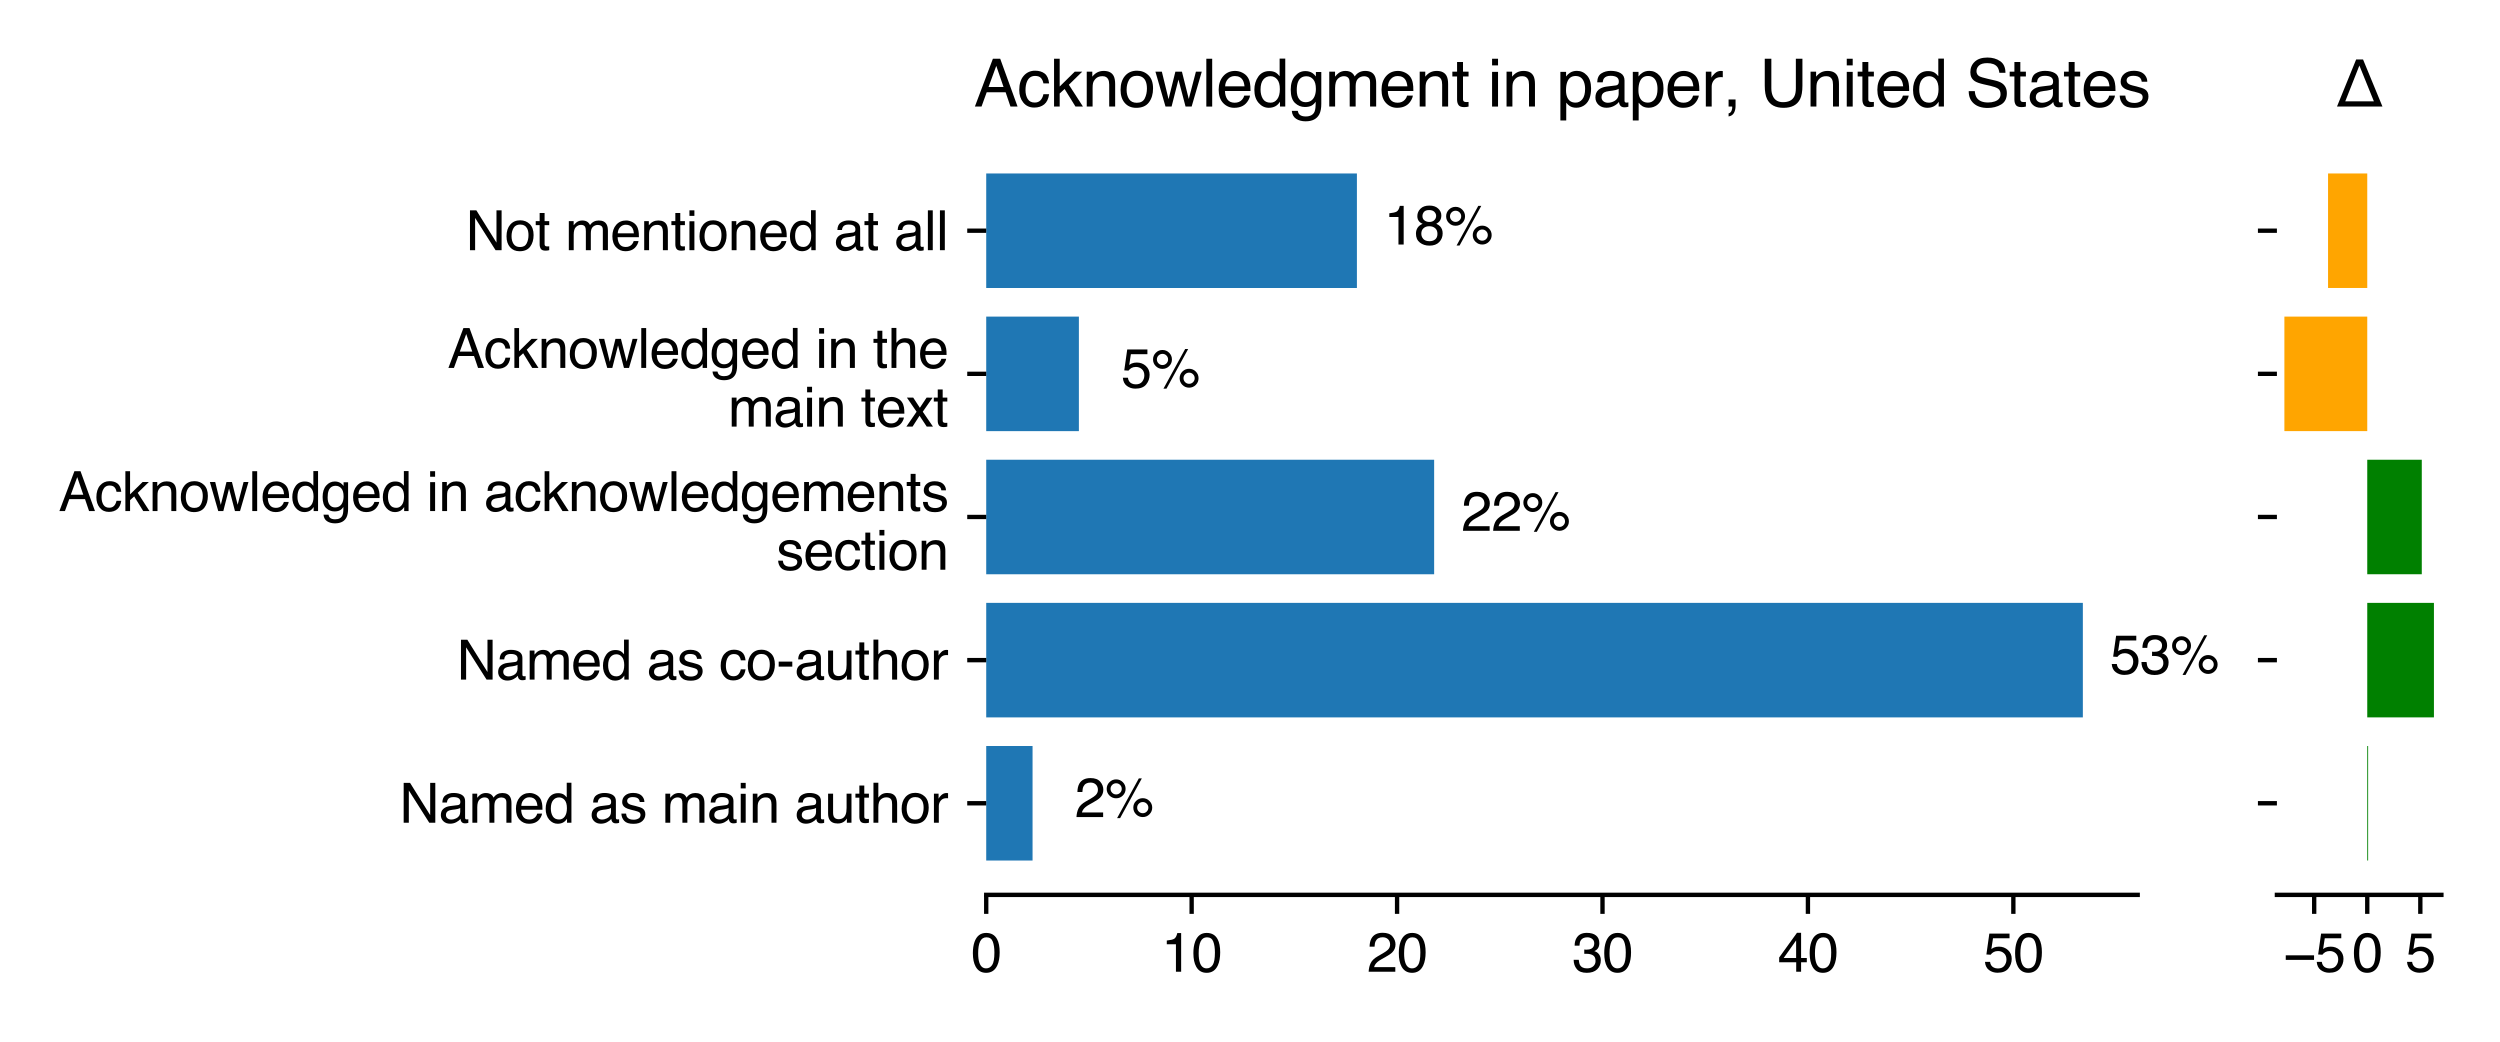 <?xml version="1.0" encoding="utf-8" standalone="no"?>
<!DOCTYPE svg PUBLIC "-//W3C//DTD SVG 1.1//EN"
  "http://www.w3.org/Graphics/SVG/1.1/DTD/svg11.dtd">
<svg xmlns:xlink="http://www.w3.org/1999/xlink" width="460.8pt" height="192pt" viewBox="0 0 460.8 192" xmlns="http://www.w3.org/2000/svg" version="1.1">
 <defs>
  <style type="text/css">*{stroke-linejoin: round; stroke-linecap: butt}</style>
 </defs>
 <g id="figure_1">
  <g id="patch_1">
   <path d="M 0 192 
L 460.8 192 
L 460.8 0 
L 0 0 
z
" style="fill: #ffffff"/>
  </g>
  <g id="axes_1">
   <g id="patch_2">
    <path d="M 181.78 164.942 
L 394.02 164.942 
L 394.02 25.642 
L 181.78 25.642 
z
" style="fill: #ffffff"/>
   </g>
   <g id="patch_3">
    <path d="M 181.78 158.61 
L 190.321 158.61 
L 190.321 137.504 
L 181.78 137.504 
z
" clip-path="url(#pa78f6de6bb)" style="fill: #1f77b4"/>
   </g>
   <g id="patch_4">
    <path d="M 181.78 132.228 
L 383.913 132.228 
L 383.913 111.122 
L 181.78 111.122 
z
" clip-path="url(#pa78f6de6bb)" style="fill: #1f77b4"/>
   </g>
   <g id="patch_5">
    <path d="M 181.78 105.845 
L 264.341 105.845 
L 264.341 84.739 
L 181.78 84.739 
z
" clip-path="url(#pa78f6de6bb)" style="fill: #1f77b4"/>
   </g>
   <g id="patch_6">
    <path d="M 181.78 79.463 
L 198.861 79.463 
L 198.861 58.357 
L 181.78 58.357 
z
" clip-path="url(#pa78f6de6bb)" style="fill: #1f77b4"/>
   </g>
   <g id="patch_7">
    <path d="M 181.78 53.08 
L 250.106 53.08 
L 250.106 31.974 
L 181.78 31.974 
z
" clip-path="url(#pa78f6de6bb)" style="fill: #1f77b4"/>
   </g>
   <g id="matplotlib.axis_1">
    <g id="xtick_1">
     <g id="line2d_1">
      <defs>
       <path id="m4c99cd72f3" d="M 0 0 
L 0 3.5 
" style="stroke: #000000; stroke-width: 0.8"/>
      </defs>
      <g>
       <use xlink:href="#m4c99cd72f3" x="181.78" y="164.942" style="stroke: #000000; stroke-width: 0.8"/>
      </g>
     </g>
     <g id="text_1">
      <!-- 0 -->
      <g transform="translate(178.999 179.116)scale(0.1 -0.1)">
       <defs>
        <path id="Helvetica-30" d="M 1731 4475 
Q 2600 4475 2988 3759 
Q 3288 3206 3288 2244 
Q 3288 1331 3016 734 
Q 2622 -122 1728 -122 
Q 922 -122 528 578 
Q 200 1163 200 2147 
Q 200 2909 397 3456 
Q 766 4475 1731 4475 
z
M 1725 391 
Q 2163 391 2422 778 
Q 2681 1166 2681 2222 
Q 2681 2984 2493 3476 
Q 2306 3969 1766 3969 
Q 1269 3969 1039 3501 
Q 809 3034 809 2125 
Q 809 1441 956 1025 
Q 1181 391 1725 391 
z
" transform="scale(0.016)"/>
       </defs>
       <use xlink:href="#Helvetica-30"/>
      </g>
     </g>
    </g>
    <g id="xtick_2">
     <g id="line2d_2">
      <g>
       <use xlink:href="#m4c99cd72f3" x="219.644" y="164.942" style="stroke: #000000; stroke-width: 0.8"/>
      </g>
     </g>
     <g id="text_2">
      <!-- 10 -->
      <g transform="translate(214.083 179.116)scale(0.1 -0.1)">
       <defs>
        <path id="Helvetica-31" d="M 613 3169 
L 613 3600 
Q 1222 3659 1462 3798 
Q 1703 3938 1822 4456 
L 2266 4456 
L 2266 0 
L 1666 0 
L 1666 3169 
L 613 3169 
z
" transform="scale(0.016)"/>
       </defs>
       <use xlink:href="#Helvetica-31"/>
       <use xlink:href="#Helvetica-30" x="55.615"/>
      </g>
     </g>
    </g>
    <g id="xtick_3">
     <g id="line2d_3">
      <g>
       <use xlink:href="#m4c99cd72f3" x="257.509" y="164.942" style="stroke: #000000; stroke-width: 0.8"/>
      </g>
     </g>
     <g id="text_3">
      <!-- 20 -->
      <g transform="translate(251.948 179.116)scale(0.1 -0.1)">
       <defs>
        <path id="Helvetica-32" d="M 200 0 
Q 231 578 439 1006 
Q 647 1434 1250 1784 
L 1850 2131 
Q 2253 2366 2416 2531 
Q 2672 2791 2672 3125 
Q 2672 3516 2437 3745 
Q 2203 3975 1813 3975 
Q 1234 3975 1013 3538 
Q 894 3303 881 2888 
L 309 2888 
Q 319 3472 525 3841 
Q 891 4491 1816 4491 
Q 2584 4491 2939 4075 
Q 3294 3659 3294 3150 
Q 3294 2613 2916 2231 
Q 2697 2009 2131 1694 
L 1703 1456 
Q 1397 1288 1222 1134 
Q 909 863 828 531 
L 3272 531 
L 3272 0 
L 200 0 
z
" transform="scale(0.016)"/>
       </defs>
       <use xlink:href="#Helvetica-32"/>
       <use xlink:href="#Helvetica-30" x="55.615"/>
      </g>
     </g>
    </g>
    <g id="xtick_4">
     <g id="line2d_4">
      <g>
       <use xlink:href="#m4c99cd72f3" x="295.373" y="164.942" style="stroke: #000000; stroke-width: 0.8"/>
      </g>
     </g>
     <g id="text_4">
      <!-- 30 -->
      <g transform="translate(289.812 179.116)scale(0.1 -0.1)">
       <defs>
        <path id="Helvetica-33" d="M 1663 -122 
Q 869 -122 511 314 
Q 153 750 153 1375 
L 741 1375 
Q 778 941 903 744 
Q 1122 391 1694 391 
Q 2138 391 2406 628 
Q 2675 866 2675 1241 
Q 2675 1703 2392 1887 
Q 2109 2072 1606 2072 
Q 1550 2072 1492 2070 
Q 1434 2069 1375 2066 
L 1375 2563 
Q 1463 2553 1522 2550 
Q 1581 2547 1650 2547 
Q 1966 2547 2169 2647 
Q 2525 2822 2525 3272 
Q 2525 3606 2287 3787 
Q 2050 3969 1734 3969 
Q 1172 3969 956 3594 
Q 838 3388 822 3006 
L 266 3006 
Q 266 3506 466 3856 
Q 809 4481 1675 4481 
Q 2359 4481 2734 4176 
Q 3109 3872 3109 3294 
Q 3109 2881 2888 2625 
Q 2750 2466 2531 2375 
Q 2884 2278 3082 2001 
Q 3281 1725 3281 1325 
Q 3281 684 2859 281 
Q 2438 -122 1663 -122 
z
" transform="scale(0.016)"/>
       </defs>
       <use xlink:href="#Helvetica-33"/>
       <use xlink:href="#Helvetica-30" x="55.615"/>
      </g>
     </g>
    </g>
    <g id="xtick_5">
     <g id="line2d_5">
      <g>
       <use xlink:href="#m4c99cd72f3" x="333.237" y="164.942" style="stroke: #000000; stroke-width: 0.8"/>
      </g>
     </g>
     <g id="text_5">
      <!-- 40 -->
      <g transform="translate(327.676 179.116)scale(0.1 -0.1)">
       <defs>
        <path id="Helvetica-34" d="M 2116 1584 
L 2116 3613 
L 681 1584 
L 2116 1584 
z
M 2125 0 
L 2125 1094 
L 163 1094 
L 163 1644 
L 2213 4488 
L 2688 4488 
L 2688 1584 
L 3347 1584 
L 3347 1094 
L 2688 1094 
L 2688 0 
L 2125 0 
z
" transform="scale(0.016)"/>
       </defs>
       <use xlink:href="#Helvetica-34"/>
       <use xlink:href="#Helvetica-30" x="55.615"/>
      </g>
     </g>
    </g>
    <g id="xtick_6">
     <g id="line2d_6">
      <g>
       <use xlink:href="#m4c99cd72f3" x="371.102" y="164.942" style="stroke: #000000; stroke-width: 0.8"/>
      </g>
     </g>
     <g id="text_6">
      <!-- 50 -->
      <g transform="translate(365.541 179.116)scale(0.1 -0.1)">
       <defs>
        <path id="Helvetica-35" d="M 791 1141 
Q 847 659 1238 475 
Q 1438 381 1700 381 
Q 2200 381 2440 700 
Q 2681 1019 2681 1406 
Q 2681 1875 2395 2131 
Q 2109 2388 1709 2388 
Q 1419 2388 1211 2275 
Q 1003 2163 856 1963 
L 369 1991 
L 709 4400 
L 3034 4400 
L 3034 3856 
L 1131 3856 
L 941 2613 
Q 1097 2731 1238 2791 
Q 1488 2894 1816 2894 
Q 2431 2894 2859 2497 
Q 3288 2100 3288 1491 
Q 3288 856 2895 371 
Q 2503 -113 1644 -113 
Q 1097 -113 676 195 
Q 256 503 206 1141 
L 791 1141 
z
" transform="scale(0.016)"/>
       </defs>
       <use xlink:href="#Helvetica-35"/>
       <use xlink:href="#Helvetica-30" x="55.615"/>
      </g>
     </g>
    </g>
   </g>
   <g id="matplotlib.axis_2">
    <g id="ytick_1">
     <g id="line2d_7">
      <defs>
       <path id="m8e343aef83" d="M 0 0 
L -3.5 0 
" style="stroke: #000000; stroke-width: 0.8"/>
      </defs>
      <g>
       <use xlink:href="#m8e343aef83" x="181.78" y="148.057" style="stroke: #000000; stroke-width: 0.8"/>
      </g>
     </g>
     <g id="text_7">
      <!-- Named as main author -->
      <g transform="translate(73.625 151.644)scale(0.1 -0.1)">
       <defs>
        <path id="Helvetica-4e" d="M 488 4591 
L 1222 4591 
L 3541 872 
L 3541 4591 
L 4131 4591 
L 4131 0 
L 3434 0 
L 1081 3716 
L 1081 0 
L 488 0 
L 488 4591 
z
M 2269 4591 
L 2269 4591 
z
" transform="scale(0.016)"/>
        <path id="Helvetica-61" d="M 844 891 
Q 844 647 1022 506 
Q 1200 366 1444 366 
Q 1741 366 2019 503 
Q 2488 731 2488 1250 
L 2488 1703 
Q 2384 1638 2221 1594 
Q 2059 1550 1903 1531 
L 1563 1488 
Q 1256 1447 1103 1359 
Q 844 1213 844 891 
z
M 2206 2028 
Q 2400 2053 2466 2191 
Q 2503 2266 2503 2406 
Q 2503 2694 2298 2823 
Q 2094 2953 1713 2953 
Q 1272 2953 1088 2716 
Q 984 2584 953 2325 
L 428 2325 
Q 444 2944 830 3186 
Q 1216 3428 1725 3428 
Q 2316 3428 2684 3203 
Q 3050 2978 3050 2503 
L 3050 575 
Q 3050 488 3086 434 
Q 3122 381 3238 381 
Q 3275 381 3322 386 
Q 3369 391 3422 400 
L 3422 -16 
Q 3291 -53 3222 -62 
Q 3153 -72 3034 -72 
Q 2744 -72 2613 134 
Q 2544 244 2516 444 
Q 2344 219 2022 53 
Q 1700 -113 1313 -113 
Q 847 -113 551 170 
Q 256 453 256 878 
Q 256 1344 547 1600 
Q 838 1856 1309 1916 
L 2206 2028 
z
M 1741 3428 
L 1741 3428 
z
" transform="scale(0.016)"/>
        <path id="Helvetica-6d" d="M 413 3347 
L 969 3347 
L 969 2872 
Q 1169 3119 1331 3231 
Q 1609 3422 1963 3422 
Q 2363 3422 2606 3225 
Q 2744 3113 2856 2894 
Q 3044 3163 3297 3292 
Q 3550 3422 3866 3422 
Q 4541 3422 4784 2934 
Q 4916 2672 4916 2228 
L 4916 0 
L 4331 0 
L 4331 2325 
Q 4331 2659 4164 2784 
Q 3997 2909 3756 2909 
Q 3425 2909 3186 2687 
Q 2947 2466 2947 1947 
L 2947 0 
L 2375 0 
L 2375 2184 
Q 2375 2525 2294 2681 
Q 2166 2916 1816 2916 
Q 1497 2916 1236 2669 
Q 975 2422 975 1775 
L 975 0 
L 413 0 
L 413 3347 
z
" transform="scale(0.016)"/>
        <path id="Helvetica-65" d="M 1806 3422 
Q 2163 3422 2497 3255 
Q 2831 3088 3006 2822 
Q 3175 2569 3231 2231 
Q 3281 2000 3281 1494 
L 828 1494 
Q 844 984 1069 676 
Q 1294 369 1766 369 
Q 2206 369 2469 659 
Q 2619 828 2681 1050 
L 3234 1050 
Q 3213 866 3089 639 
Q 2966 413 2813 269 
Q 2556 19 2178 -69 
Q 1975 -119 1719 -119 
Q 1094 -119 659 336 
Q 225 791 225 1609 
Q 225 2416 662 2919 
Q 1100 3422 1806 3422 
z
M 2703 1941 
Q 2669 2306 2544 2525 
Q 2313 2931 1772 2931 
Q 1384 2931 1121 2651 
Q 859 2372 844 1941 
L 2703 1941 
z
M 1753 3428 
L 1753 3428 
z
" transform="scale(0.016)"/>
        <path id="Helvetica-64" d="M 769 1634 
Q 769 1097 997 734 
Q 1225 372 1728 372 
Q 2119 372 2370 708 
Q 2622 1044 2622 1672 
Q 2622 2306 2362 2611 
Q 2103 2916 1722 2916 
Q 1297 2916 1033 2591 
Q 769 2266 769 1634 
z
M 1616 3406 
Q 2000 3406 2259 3244 
Q 2409 3150 2600 2916 
L 2600 4606 
L 3141 4606 
L 3141 0 
L 2634 0 
L 2634 466 
Q 2438 156 2169 18 
Q 1900 -119 1553 -119 
Q 994 -119 584 351 
Q 175 822 175 1603 
Q 175 2334 548 2870 
Q 922 3406 1616 3406 
z
" transform="scale(0.016)"/>
        <path id="Helvetica-20" transform="scale(0.016)"/>
        <path id="Helvetica-73" d="M 747 1050 
Q 772 769 888 619 
Q 1100 347 1625 347 
Q 1938 347 2175 483 
Q 2413 619 2413 903 
Q 2413 1119 2222 1231 
Q 2100 1300 1741 1391 
L 1294 1503 
Q 866 1609 663 1741 
Q 300 1969 300 2372 
Q 300 2847 642 3140 
Q 984 3434 1563 3434 
Q 2319 3434 2653 2991 
Q 2863 2709 2856 2384 
L 2325 2384 
Q 2309 2575 2191 2731 
Q 1997 2953 1519 2953 
Q 1200 2953 1036 2831 
Q 872 2709 872 2509 
Q 872 2291 1088 2159 
Q 1213 2081 1456 2022 
L 1828 1931 
Q 2434 1784 2641 1647 
Q 2969 1431 2969 969 
Q 2969 522 2630 197 
Q 2291 -128 1597 -128 
Q 850 -128 539 211 
Q 228 550 206 1050 
L 747 1050 
z
M 1578 3428 
L 1578 3428 
z
" transform="scale(0.016)"/>
        <path id="Helvetica-69" d="M 413 3331 
L 984 3331 
L 984 0 
L 413 0 
L 413 3331 
z
M 413 4591 
L 984 4591 
L 984 3953 
L 413 3953 
L 413 4591 
z
" transform="scale(0.016)"/>
        <path id="Helvetica-6e" d="M 413 3347 
L 947 3347 
L 947 2872 
Q 1184 3166 1450 3294 
Q 1716 3422 2041 3422 
Q 2753 3422 3003 2925 
Q 3141 2653 3141 2147 
L 3141 0 
L 2569 0 
L 2569 2109 
Q 2569 2416 2478 2603 
Q 2328 2916 1934 2916 
Q 1734 2916 1606 2875 
Q 1375 2806 1200 2600 
Q 1059 2434 1017 2257 
Q 975 2081 975 1753 
L 975 0 
L 413 0 
L 413 3347 
z
M 1734 3428 
L 1734 3428 
z
" transform="scale(0.016)"/>
        <path id="Helvetica-75" d="M 975 3347 
L 975 1125 
Q 975 869 1056 706 
Q 1206 406 1616 406 
Q 2203 406 2416 931 
Q 2531 1213 2531 1703 
L 2531 3347 
L 3094 3347 
L 3094 0 
L 2563 0 
L 2569 494 
Q 2459 303 2297 172 
Q 1975 -91 1516 -91 
Q 800 -91 541 388 
Q 400 644 400 1072 
L 400 3347 
L 975 3347 
z
M 1747 3428 
L 1747 3428 
z
" transform="scale(0.016)"/>
        <path id="Helvetica-74" d="M 525 4281 
L 1094 4281 
L 1094 3347 
L 1628 3347 
L 1628 2888 
L 1094 2888 
L 1094 703 
Q 1094 528 1213 469 
Q 1278 434 1431 434 
Q 1472 434 1519 436 
Q 1566 438 1628 444 
L 1628 0 
Q 1531 -28 1426 -40 
Q 1322 -53 1200 -53 
Q 806 -53 665 148 
Q 525 350 525 672 
L 525 2888 
L 72 2888 
L 72 3347 
L 525 3347 
L 525 4281 
z
" transform="scale(0.016)"/>
        <path id="Helvetica-68" d="M 413 4606 
L 975 4606 
L 975 2894 
Q 1175 3147 1334 3250 
Q 1606 3428 2013 3428 
Q 2741 3428 3000 2919 
Q 3141 2641 3141 2147 
L 3141 0 
L 2563 0 
L 2563 2109 
Q 2563 2478 2469 2650 
Q 2316 2925 1894 2925 
Q 1544 2925 1259 2684 
Q 975 2444 975 1775 
L 975 0 
L 413 0 
L 413 4606 
z
" transform="scale(0.016)"/>
        <path id="Helvetica-6f" d="M 1741 363 
Q 2300 363 2508 786 
Q 2716 1209 2716 1728 
Q 2716 2197 2566 2491 
Q 2328 2953 1747 2953 
Q 1231 2953 997 2559 
Q 763 2166 763 1609 
Q 763 1075 997 719 
Q 1231 363 1741 363 
z
M 1763 3444 
Q 2409 3444 2856 3012 
Q 3303 2581 3303 1744 
Q 3303 934 2909 406 
Q 2516 -122 1688 -122 
Q 997 -122 590 345 
Q 184 813 184 1600 
Q 184 2444 612 2944 
Q 1041 3444 1763 3444 
z
M 1744 3428 
L 1744 3428 
z
" transform="scale(0.016)"/>
        <path id="Helvetica-72" d="M 428 3347 
L 963 3347 
L 963 2769 
Q 1028 2938 1284 3180 
Q 1541 3422 1875 3422 
Q 1891 3422 1928 3419 
Q 1966 3416 2056 3406 
L 2056 2813 
Q 2006 2822 1964 2825 
Q 1922 2828 1872 2828 
Q 1447 2828 1219 2554 
Q 991 2281 991 1925 
L 991 0 
L 428 0 
L 428 3347 
z
" transform="scale(0.016)"/>
       </defs>
       <use xlink:href="#Helvetica-4e"/>
       <use xlink:href="#Helvetica-61" x="72.217"/>
       <use xlink:href="#Helvetica-6d" x="127.832"/>
       <use xlink:href="#Helvetica-65" x="211.133"/>
       <use xlink:href="#Helvetica-64" x="266.748"/>
       <use xlink:href="#Helvetica-20" x="322.363"/>
       <use xlink:href="#Helvetica-61" x="350.146"/>
       <use xlink:href="#Helvetica-73" x="405.762"/>
       <use xlink:href="#Helvetica-20" x="455.762"/>
       <use xlink:href="#Helvetica-6d" x="483.545"/>
       <use xlink:href="#Helvetica-61" x="566.846"/>
       <use xlink:href="#Helvetica-69" x="622.461"/>
       <use xlink:href="#Helvetica-6e" x="644.678"/>
       <use xlink:href="#Helvetica-20" x="700.293"/>
       <use xlink:href="#Helvetica-61" x="728.076"/>
       <use xlink:href="#Helvetica-75" x="783.691"/>
       <use xlink:href="#Helvetica-74" x="839.307"/>
       <use xlink:href="#Helvetica-68" x="867.09"/>
       <use xlink:href="#Helvetica-6f" x="922.705"/>
       <use xlink:href="#Helvetica-72" x="978.32"/>
      </g>
     </g>
    </g>
    <g id="ytick_2">
     <g id="line2d_8">
      <g>
       <use xlink:href="#m8e343aef83" x="181.78" y="121.675" style="stroke: #000000; stroke-width: 0.8"/>
      </g>
     </g>
     <g id="text_8">
      <!-- Named as co-author -->
      <g transform="translate(84.186 125.262)scale(0.1 -0.1)">
       <defs>
        <path id="Helvetica-63" d="M 1703 3444 
Q 2269 3444 2623 3169 
Q 2978 2894 3050 2222 
L 2503 2222 
Q 2453 2531 2275 2736 
Q 2097 2941 1703 2941 
Q 1166 2941 934 2416 
Q 784 2075 784 1575 
Q 784 1072 996 728 
Q 1209 384 1666 384 
Q 2016 384 2220 598 
Q 2425 813 2503 1184 
L 3050 1184 
Q 2956 519 2581 211 
Q 2206 -97 1622 -97 
Q 966 -97 575 383 
Q 184 863 184 1581 
Q 184 2463 612 2953 
Q 1041 3444 1703 3444 
z
M 1616 3428 
L 1616 3428 
z
" transform="scale(0.016)"/>
        <path id="Helvetica-2d" d="M 266 2072 
L 1834 2072 
L 1834 1494 
L 266 1494 
L 266 2072 
z
" transform="scale(0.016)"/>
       </defs>
       <use xlink:href="#Helvetica-4e"/>
       <use xlink:href="#Helvetica-61" x="72.217"/>
       <use xlink:href="#Helvetica-6d" x="127.832"/>
       <use xlink:href="#Helvetica-65" x="211.133"/>
       <use xlink:href="#Helvetica-64" x="266.748"/>
       <use xlink:href="#Helvetica-20" x="322.363"/>
       <use xlink:href="#Helvetica-61" x="350.146"/>
       <use xlink:href="#Helvetica-73" x="405.762"/>
       <use xlink:href="#Helvetica-20" x="455.762"/>
       <use xlink:href="#Helvetica-63" x="483.545"/>
       <use xlink:href="#Helvetica-6f" x="533.545"/>
       <use xlink:href="#Helvetica-2d" x="589.16"/>
       <use xlink:href="#Helvetica-61" x="622.461"/>
       <use xlink:href="#Helvetica-75" x="678.076"/>
       <use xlink:href="#Helvetica-74" x="733.691"/>
       <use xlink:href="#Helvetica-68" x="761.475"/>
       <use xlink:href="#Helvetica-6f" x="817.09"/>
       <use xlink:href="#Helvetica-72" x="872.705"/>
      </g>
     </g>
    </g>
    <g id="ytick_3">
     <g id="line2d_9">
      <g>
       <use xlink:href="#m8e343aef83" x="181.78" y="95.292" style="stroke: #000000; stroke-width: 0.8"/>
      </g>
     </g>
     <g id="text_9">
      <!-- Acknowledged in acknowledgements -->
      <g transform="translate(10.8 94.198)scale(0.1 -0.1)">
       <defs>
        <path id="Helvetica-41" d="M 2844 1881 
L 2147 3909 
L 1406 1881 
L 2844 1881 
z
M 1822 4591 
L 2525 4591 
L 4191 0 
L 3509 0 
L 3044 1375 
L 1228 1375 
L 731 0 
L 94 0 
L 1822 4591 
z
" transform="scale(0.016)"/>
        <path id="Helvetica-6b" d="M 400 4591 
L 941 4591 
L 941 1925 
L 2384 3347 
L 3103 3347 
L 1822 2094 
L 3175 0 
L 2456 0 
L 1413 1688 
L 941 1256 
L 941 0 
L 400 0 
L 400 4591 
z
" transform="scale(0.016)"/>
        <path id="Helvetica-77" d="M 672 3347 
L 1316 709 
L 1969 3347 
L 2600 3347 
L 3256 725 
L 3941 3347 
L 4503 3347 
L 3531 0 
L 2947 0 
L 2266 2591 
L 1606 0 
L 1022 0 
L 56 3347 
L 672 3347 
z
" transform="scale(0.016)"/>
        <path id="Helvetica-6c" d="M 428 4591 
L 991 4591 
L 991 0 
L 428 0 
L 428 4591 
z
" transform="scale(0.016)"/>
        <path id="Helvetica-67" d="M 1594 3406 
Q 1988 3406 2281 3213 
Q 2441 3103 2606 2894 
L 2606 3316 
L 3125 3316 
L 3125 272 
Q 3125 -366 2938 -734 
Q 2588 -1416 1616 -1416 
Q 1075 -1416 706 -1173 
Q 338 -931 294 -416 
L 866 -416 
Q 906 -641 1028 -763 
Q 1219 -950 1628 -950 
Q 2275 -950 2475 -494 
Q 2594 -225 2584 466 
Q 2416 209 2178 84 
Q 1941 -41 1550 -41 
Q 1006 -41 598 345 
Q 191 731 191 1622 
Q 191 2463 602 2934 
Q 1013 3406 1594 3406 
z
M 2606 1688 
Q 2606 2309 2350 2609 
Q 2094 2909 1697 2909 
Q 1103 2909 884 2353 
Q 769 2056 769 1575 
Q 769 1009 998 714 
Q 1228 419 1616 419 
Q 2222 419 2469 966 
Q 2606 1275 2606 1688 
z
M 1659 3428 
L 1659 3428 
z
" transform="scale(0.016)"/>
       </defs>
       <use xlink:href="#Helvetica-41"/>
       <use xlink:href="#Helvetica-63" x="66.699"/>
       <use xlink:href="#Helvetica-6b" x="116.699"/>
       <use xlink:href="#Helvetica-6e" x="166.699"/>
       <use xlink:href="#Helvetica-6f" x="222.314"/>
       <use xlink:href="#Helvetica-77" x="277.93"/>
       <use xlink:href="#Helvetica-6c" x="350.146"/>
       <use xlink:href="#Helvetica-65" x="372.363"/>
       <use xlink:href="#Helvetica-64" x="427.979"/>
       <use xlink:href="#Helvetica-67" x="483.594"/>
       <use xlink:href="#Helvetica-65" x="539.209"/>
       <use xlink:href="#Helvetica-64" x="594.824"/>
       <use xlink:href="#Helvetica-20" x="650.439"/>
       <use xlink:href="#Helvetica-69" x="678.223"/>
       <use xlink:href="#Helvetica-6e" x="700.439"/>
       <use xlink:href="#Helvetica-20" x="756.055"/>
       <use xlink:href="#Helvetica-61" x="783.838"/>
       <use xlink:href="#Helvetica-63" x="839.453"/>
       <use xlink:href="#Helvetica-6b" x="889.453"/>
       <use xlink:href="#Helvetica-6e" x="939.453"/>
       <use xlink:href="#Helvetica-6f" x="995.068"/>
       <use xlink:href="#Helvetica-77" x="1050.684"/>
       <use xlink:href="#Helvetica-6c" x="1122.9"/>
       <use xlink:href="#Helvetica-65" x="1145.117"/>
       <use xlink:href="#Helvetica-64" x="1200.732"/>
       <use xlink:href="#Helvetica-67" x="1256.348"/>
       <use xlink:href="#Helvetica-65" x="1311.963"/>
       <use xlink:href="#Helvetica-6d" x="1367.578"/>
       <use xlink:href="#Helvetica-65" x="1450.879"/>
       <use xlink:href="#Helvetica-6e" x="1506.494"/>
       <use xlink:href="#Helvetica-74" x="1562.109"/>
       <use xlink:href="#Helvetica-73" x="1589.893"/>
      </g>
      <!-- section -->
      <g transform="translate(143.097 105.018)scale(0.1 -0.1)">
       <use xlink:href="#Helvetica-73"/>
       <use xlink:href="#Helvetica-65" x="50"/>
       <use xlink:href="#Helvetica-63" x="105.615"/>
       <use xlink:href="#Helvetica-74" x="155.615"/>
       <use xlink:href="#Helvetica-69" x="183.398"/>
       <use xlink:href="#Helvetica-6f" x="205.615"/>
       <use xlink:href="#Helvetica-6e" x="261.23"/>
      </g>
     </g>
    </g>
    <g id="ytick_4">
     <g id="line2d_10">
      <g>
       <use xlink:href="#m8e343aef83" x="181.78" y="68.91" style="stroke: #000000; stroke-width: 0.8"/>
      </g>
     </g>
     <g id="text_10">
      <!-- Acknowledged in the -->
      <g transform="translate(82.5 67.815)scale(0.1 -0.1)">
       <use xlink:href="#Helvetica-41"/>
       <use xlink:href="#Helvetica-63" x="66.699"/>
       <use xlink:href="#Helvetica-6b" x="116.699"/>
       <use xlink:href="#Helvetica-6e" x="166.699"/>
       <use xlink:href="#Helvetica-6f" x="222.314"/>
       <use xlink:href="#Helvetica-77" x="277.93"/>
       <use xlink:href="#Helvetica-6c" x="350.146"/>
       <use xlink:href="#Helvetica-65" x="372.363"/>
       <use xlink:href="#Helvetica-64" x="427.979"/>
       <use xlink:href="#Helvetica-67" x="483.594"/>
       <use xlink:href="#Helvetica-65" x="539.209"/>
       <use xlink:href="#Helvetica-64" x="594.824"/>
       <use xlink:href="#Helvetica-20" x="650.439"/>
       <use xlink:href="#Helvetica-69" x="678.223"/>
       <use xlink:href="#Helvetica-6e" x="700.439"/>
       <use xlink:href="#Helvetica-20" x="756.055"/>
       <use xlink:href="#Helvetica-74" x="783.838"/>
       <use xlink:href="#Helvetica-68" x="811.621"/>
       <use xlink:href="#Helvetica-65" x="867.236"/>
      </g>
      <!-- main text -->
      <g transform="translate(134.211 78.636)scale(0.1 -0.1)">
       <defs>
        <path id="Helvetica-78" d="M 94 3347 
L 822 3347 
L 1591 2169 
L 2369 3347 
L 3053 3331 
L 1925 1716 
L 3103 0 
L 2384 0 
L 1553 1256 
L 747 0 
L 34 0 
L 1213 1716 
L 94 3347 
z
" transform="scale(0.016)"/>
       </defs>
       <use xlink:href="#Helvetica-6d"/>
       <use xlink:href="#Helvetica-61" x="83.301"/>
       <use xlink:href="#Helvetica-69" x="138.916"/>
       <use xlink:href="#Helvetica-6e" x="161.133"/>
       <use xlink:href="#Helvetica-20" x="216.748"/>
       <use xlink:href="#Helvetica-74" x="244.531"/>
       <use xlink:href="#Helvetica-65" x="272.314"/>
       <use xlink:href="#Helvetica-78" x="327.93"/>
       <use xlink:href="#Helvetica-74" x="377.93"/>
      </g>
     </g>
    </g>
    <g id="ytick_5">
     <g id="line2d_11">
      <g>
       <use xlink:href="#m8e343aef83" x="181.78" y="42.527" style="stroke: #000000; stroke-width: 0.8"/>
      </g>
     </g>
     <g id="text_11">
      <!-- Not mentioned at all -->
      <g transform="translate(85.845 46.114)scale(0.1 -0.1)">
       <use xlink:href="#Helvetica-4e"/>
       <use xlink:href="#Helvetica-6f" x="72.217"/>
       <use xlink:href="#Helvetica-74" x="127.832"/>
       <use xlink:href="#Helvetica-20" x="155.615"/>
       <use xlink:href="#Helvetica-6d" x="183.398"/>
       <use xlink:href="#Helvetica-65" x="266.699"/>
       <use xlink:href="#Helvetica-6e" x="322.314"/>
       <use xlink:href="#Helvetica-74" x="377.93"/>
       <use xlink:href="#Helvetica-69" x="405.713"/>
       <use xlink:href="#Helvetica-6f" x="427.93"/>
       <use xlink:href="#Helvetica-6e" x="483.545"/>
       <use xlink:href="#Helvetica-65" x="539.16"/>
       <use xlink:href="#Helvetica-64" x="594.775"/>
       <use xlink:href="#Helvetica-20" x="650.391"/>
       <use xlink:href="#Helvetica-61" x="678.174"/>
       <use xlink:href="#Helvetica-74" x="733.789"/>
       <use xlink:href="#Helvetica-20" x="761.572"/>
       <use xlink:href="#Helvetica-61" x="789.355"/>
       <use xlink:href="#Helvetica-6c" x="844.971"/>
       <use xlink:href="#Helvetica-6c" x="867.188"/>
      </g>
     </g>
    </g>
   </g>
   <g id="patch_8">
    <path d="M 181.78 164.942 
L 394.02 164.942 
" style="fill: none; stroke: #000000; stroke-width: 0.8; stroke-linejoin: miter; stroke-linecap: square"/>
   </g>
   <g id="text_12">
    <!-- 2% -->
    <g transform="translate(198.094 150.602)scale(0.1 -0.1)">
     <defs>
      <path id="Helvetica-25" d="M 4363 2175 
Q 4813 2175 5131 1856 
Q 5450 1538 5450 1088 
Q 5450 638 5131 319 
Q 4813 0 4363 0 
Q 3909 0 3590 319 
Q 3272 638 3272 1088 
Q 3272 1538 3590 1856 
Q 3909 2175 4363 2175 
z
M 3909 4456 
L 4256 4456 
L 1753 -119 
L 1406 -119 
L 3909 4456 
z
M 1294 2606 
Q 1563 2606 1752 2795 
Q 1941 2984 1941 3250 
Q 1941 3516 1752 3705 
Q 1563 3894 1294 3894 
Q 1028 3894 839 3706 
Q 650 3519 650 3250 
Q 650 2984 839 2795 
Q 1028 2606 1294 2606 
z
M 1294 4341 
Q 1747 4341 2065 4020 
Q 2384 3700 2384 3250 
Q 2384 2800 2065 2481 
Q 1747 2163 1294 2163 
Q 844 2163 525 2481 
Q 206 2800 206 3250 
Q 206 3700 525 4020 
Q 844 4341 1294 4341 
z
M 4363 444 
Q 4628 444 4817 633 
Q 5006 822 5006 1088 
Q 5006 1353 4817 1542 
Q 4628 1731 4363 1731 
Q 4094 1731 3905 1542 
Q 3716 1353 3716 1088 
Q 3716 822 3905 633 
Q 4094 444 4363 444 
z
" transform="scale(0.016)"/>
     </defs>
     <use xlink:href="#Helvetica-32"/>
     <use xlink:href="#Helvetica-25" x="55.615"/>
    </g>
   </g>
   <g id="text_13">
    <!-- 53% -->
    <g transform="translate(388.906 124.219)scale(0.1 -0.1)">
     <use xlink:href="#Helvetica-35"/>
     <use xlink:href="#Helvetica-33" x="55.615"/>
     <use xlink:href="#Helvetica-25" x="111.23"/>
    </g>
   </g>
   <g id="text_14">
    <!-- 22% -->
    <g transform="translate(269.334 97.837)scale(0.1 -0.1)">
     <use xlink:href="#Helvetica-32"/>
     <use xlink:href="#Helvetica-32" x="55.615"/>
     <use xlink:href="#Helvetica-25" x="111.23"/>
    </g>
   </g>
   <g id="text_15">
    <!-- 5% -->
    <g transform="translate(206.635 71.454)scale(0.1 -0.1)">
     <use xlink:href="#Helvetica-35"/>
     <use xlink:href="#Helvetica-25" x="55.615"/>
    </g>
   </g>
   <g id="text_16">
    <!-- 18% -->
    <g transform="translate(255.099 45.072)scale(0.1 -0.1)">
     <defs>
      <path id="Helvetica-38" d="M 1741 2600 
Q 2113 2600 2322 2808 
Q 2531 3016 2531 3303 
Q 2531 3553 2331 3762 
Q 2131 3972 1722 3972 
Q 1316 3972 1134 3762 
Q 953 3553 953 3272 
Q 953 2956 1187 2778 
Q 1422 2600 1741 2600 
z
M 1775 384 
Q 2166 384 2423 595 
Q 2681 806 2681 1225 
Q 2681 1659 2415 1884 
Q 2150 2109 1734 2109 
Q 1331 2109 1076 1879 
Q 822 1650 822 1244 
Q 822 894 1055 639 
Q 1288 384 1775 384 
z
M 975 2384 
Q 741 2484 609 2619 
Q 363 2869 363 3269 
Q 363 3769 725 4128 
Q 1088 4488 1753 4488 
Q 2397 4488 2762 4148 
Q 3128 3809 3128 3356 
Q 3128 2938 2916 2678 
Q 2797 2531 2547 2391 
Q 2825 2263 2984 2097 
Q 3281 1784 3281 1284 
Q 3281 694 2884 283 
Q 2488 -128 1763 -128 
Q 1109 -128 657 226 
Q 206 581 206 1256 
Q 206 1653 400 1942 
Q 594 2231 975 2384 
z
" transform="scale(0.016)"/>
     </defs>
     <use xlink:href="#Helvetica-31"/>
     <use xlink:href="#Helvetica-38" x="55.615"/>
     <use xlink:href="#Helvetica-25" x="111.23"/>
    </g>
   </g>
   <g id="text_17">
    <!-- Acknowledgment in paper, United States -->
    <g transform="translate(179.511 19.642)scale(0.12 -0.12)">
     <defs>
      <path id="Helvetica-70" d="M 1825 378 
Q 2219 378 2480 708 
Q 2741 1038 2741 1694 
Q 2741 2094 2625 2381 
Q 2406 2934 1825 2934 
Q 1241 2934 1025 2350 
Q 909 2038 909 1556 
Q 909 1169 1025 897 
Q 1244 378 1825 378 
z
M 369 3331 
L 916 3331 
L 916 2888 
Q 1084 3116 1284 3241 
Q 1569 3428 1953 3428 
Q 2522 3428 2919 2992 
Q 3316 2556 3316 1747 
Q 3316 653 2744 184 
Q 2381 -113 1900 -113 
Q 1522 -113 1266 53 
Q 1116 147 931 375 
L 931 -1334 
L 369 -1334 
L 369 3331 
z
" transform="scale(0.016)"/>
      <path id="Helvetica-2c" d="M 531 -653 
Q 747 -616 834 -350 
Q 881 -209 881 -78 
Q 881 -56 879 -39 
Q 878 -22 872 0 
L 531 0 
L 531 681 
L 1200 681 
L 1200 50 
Q 1200 -322 1050 -603 
Q 900 -884 531 -950 
L 531 -653 
z
" transform="scale(0.016)"/>
      <path id="Helvetica-55" d="M 1163 4591 
L 1163 1753 
Q 1163 1253 1350 922 
Q 1628 422 2288 422 
Q 3078 422 3363 963 
Q 3516 1256 3516 1753 
L 3516 4591 
L 4147 4591 
L 4147 2013 
Q 4147 1166 3919 709 
Q 3500 -122 2338 -122 
Q 1175 -122 759 709 
Q 531 1166 531 2013 
L 531 4591 
L 1163 4591 
z
M 2341 4591 
L 2341 4591 
z
" transform="scale(0.016)"/>
      <path id="Helvetica-53" d="M 894 1481 
Q 916 1091 1078 847 
Q 1388 391 2169 391 
Q 2519 391 2806 491 
Q 3363 684 3363 1184 
Q 3363 1559 3128 1719 
Q 2891 1875 2384 1991 
L 1763 2131 
Q 1153 2269 900 2434 
Q 463 2722 463 3294 
Q 463 3913 891 4309 
Q 1319 4706 2103 4706 
Q 2825 4706 3329 4357 
Q 3834 4009 3834 3244 
L 3250 3244 
Q 3203 3613 3050 3809 
Q 2766 4169 2084 4169 
Q 1534 4169 1293 3937 
Q 1053 3706 1053 3400 
Q 1053 3063 1334 2906 
Q 1519 2806 2169 2656 
L 2813 2509 
Q 3278 2403 3531 2219 
Q 3969 1897 3969 1284 
Q 3969 522 3414 194 
Q 2859 -134 2125 -134 
Q 1269 -134 784 303 
Q 300 738 309 1481 
L 894 1481 
z
M 2150 4716 
L 2150 4716 
z
" transform="scale(0.016)"/>
     </defs>
     <use xlink:href="#Helvetica-41"/>
     <use xlink:href="#Helvetica-63" x="66.699"/>
     <use xlink:href="#Helvetica-6b" x="116.699"/>
     <use xlink:href="#Helvetica-6e" x="166.699"/>
     <use xlink:href="#Helvetica-6f" x="222.314"/>
     <use xlink:href="#Helvetica-77" x="277.93"/>
     <use xlink:href="#Helvetica-6c" x="350.146"/>
     <use xlink:href="#Helvetica-65" x="372.363"/>
     <use xlink:href="#Helvetica-64" x="427.979"/>
     <use xlink:href="#Helvetica-67" x="483.594"/>
     <use xlink:href="#Helvetica-6d" x="539.209"/>
     <use xlink:href="#Helvetica-65" x="622.51"/>
     <use xlink:href="#Helvetica-6e" x="678.125"/>
     <use xlink:href="#Helvetica-74" x="733.74"/>
     <use xlink:href="#Helvetica-20" x="761.523"/>
     <use xlink:href="#Helvetica-69" x="789.307"/>
     <use xlink:href="#Helvetica-6e" x="811.523"/>
     <use xlink:href="#Helvetica-20" x="867.139"/>
     <use xlink:href="#Helvetica-70" x="894.922"/>
     <use xlink:href="#Helvetica-61" x="950.537"/>
     <use xlink:href="#Helvetica-70" x="1006.152"/>
     <use xlink:href="#Helvetica-65" x="1061.768"/>
     <use xlink:href="#Helvetica-72" x="1117.383"/>
     <use xlink:href="#Helvetica-2c" x="1150.684"/>
     <use xlink:href="#Helvetica-20" x="1178.467"/>
     <use xlink:href="#Helvetica-55" x="1206.25"/>
     <use xlink:href="#Helvetica-6e" x="1278.467"/>
     <use xlink:href="#Helvetica-69" x="1334.082"/>
     <use xlink:href="#Helvetica-74" x="1356.299"/>
     <use xlink:href="#Helvetica-65" x="1384.082"/>
     <use xlink:href="#Helvetica-64" x="1439.697"/>
     <use xlink:href="#Helvetica-20" x="1495.312"/>
     <use xlink:href="#Helvetica-53" x="1523.096"/>
     <use xlink:href="#Helvetica-74" x="1589.795"/>
     <use xlink:href="#Helvetica-61" x="1617.578"/>
     <use xlink:href="#Helvetica-74" x="1673.193"/>
     <use xlink:href="#Helvetica-65" x="1700.977"/>
     <use xlink:href="#Helvetica-73" x="1756.592"/>
    </g>
   </g>
  </g>
  <g id="axes_2">
   <g id="patch_9">
    <path d="M 419.68 164.942 
L 450 164.942 
L 450 25.642 
L 419.68 25.642 
z
" style="fill: #ffffff"/>
   </g>
   <g id="patch_10">
    <path d="M 436.332 158.61 
L 436.492 158.61 
L 436.492 137.504 
L 436.332 137.504 
z
" clip-path="url(#p12dc6ca232)" style="fill: #008000"/>
   </g>
   <g id="patch_11">
    <path d="M 436.332 132.228 
L 448.622 132.228 
L 448.622 111.122 
L 436.332 111.122 
z
" clip-path="url(#p12dc6ca232)" style="fill: #008000"/>
   </g>
   <g id="patch_12">
    <path d="M 436.332 105.845 
L 446.383 105.845 
L 446.383 84.739 
L 436.332 84.739 
z
" clip-path="url(#p12dc6ca232)" style="fill: #008000"/>
   </g>
   <g id="patch_13">
    <path d="M 436.332 79.463 
L 421.058 79.463 
L 421.058 58.357 
L 436.332 58.357 
z
" clip-path="url(#p12dc6ca232)" style="fill: #ffa500"/>
   </g>
   <g id="patch_14">
    <path d="M 436.332 53.08 
L 429.106 53.08 
L 429.106 31.974 
L 436.332 31.974 
z
" clip-path="url(#p12dc6ca232)" style="fill: #ffa500"/>
   </g>
   <g id="matplotlib.axis_3">
    <g id="xtick_7">
     <g id="line2d_12">
      <g>
       <use xlink:href="#m4c99cd72f3" x="426.551" y="164.942" style="stroke: #000000; stroke-width: 0.8"/>
      </g>
     </g>
     <g id="text_18">
      <!-- −5 -->
      <g transform="translate(420.85 179.116)scale(0.1 -0.1)">
       <defs>
        <path id="Helvetica-2212" d="M 3547 1894 
L 3547 1369 
L 288 1369 
L 288 1894 
L 3547 1894 
z
" transform="scale(0.016)"/>
       </defs>
       <use xlink:href="#Helvetica-2212"/>
       <use xlink:href="#Helvetica-35" x="58.398"/>
      </g>
     </g>
    </g>
    <g id="xtick_8">
     <g id="line2d_13">
      <g>
       <use xlink:href="#m4c99cd72f3" x="436.332" y="164.942" style="stroke: #000000; stroke-width: 0.8"/>
      </g>
     </g>
     <g id="text_19">
      <!-- 0 -->
      <g transform="translate(433.552 179.116)scale(0.1 -0.1)">
       <use xlink:href="#Helvetica-30"/>
      </g>
     </g>
    </g>
    <g id="xtick_9">
     <g id="line2d_14">
      <g>
       <use xlink:href="#m4c99cd72f3" x="446.114" y="164.942" style="stroke: #000000; stroke-width: 0.8"/>
      </g>
     </g>
     <g id="text_20">
      <!-- 5 -->
      <g transform="translate(443.333 179.116)scale(0.1 -0.1)">
       <use xlink:href="#Helvetica-35"/>
      </g>
     </g>
    </g>
   </g>
   <g id="matplotlib.axis_4">
    <g id="ytick_6">
     <g id="line2d_15">
      <g>
       <use xlink:href="#m8e343aef83" x="419.68" y="148.057" style="stroke: #000000; stroke-width: 0.8"/>
      </g>
     </g>
    </g>
    <g id="ytick_7">
     <g id="line2d_16">
      <g>
       <use xlink:href="#m8e343aef83" x="419.68" y="121.675" style="stroke: #000000; stroke-width: 0.8"/>
      </g>
     </g>
    </g>
    <g id="ytick_8">
     <g id="line2d_17">
      <g>
       <use xlink:href="#m8e343aef83" x="419.68" y="95.292" style="stroke: #000000; stroke-width: 0.8"/>
      </g>
     </g>
    </g>
    <g id="ytick_9">
     <g id="line2d_18">
      <g>
       <use xlink:href="#m8e343aef83" x="419.68" y="68.91" style="stroke: #000000; stroke-width: 0.8"/>
      </g>
     </g>
    </g>
    <g id="ytick_10">
     <g id="line2d_19">
      <g>
       <use xlink:href="#m8e343aef83" x="419.68" y="42.527" style="stroke: #000000; stroke-width: 0.8"/>
      </g>
     </g>
    </g>
   </g>
   <g id="patch_15">
    <path d="M 419.68 164.942 
L 450 164.942 
" style="fill: none; stroke: #000000; stroke-width: 0.8; stroke-linejoin: miter; stroke-linecap: square"/>
   </g>
   <g id="text_21">
    <!-- Δ -->
    <g transform="translate(430.507 19.642)scale(0.12 -0.12)">
     <defs>
      <path id="Helvetica-394" d="M 922 500 
L 3672 500 
L 2278 3941 
L 922 500 
z
M 1966 4519 
L 2631 4519 
L 4494 0 
L 128 0 
L 1966 4519 
z
" transform="scale(0.016)"/>
     </defs>
     <use xlink:href="#Helvetica-394"/>
    </g>
   </g>
  </g>
 </g>
 <defs>
  <clipPath id="pa78f6de6bb">
   <rect x="181.78" y="25.642" width="212.24" height="139.3"/>
  </clipPath>
  <clipPath id="p12dc6ca232">
   <rect x="419.68" y="25.642" width="30.32" height="139.3"/>
  </clipPath>
 </defs>
</svg>
